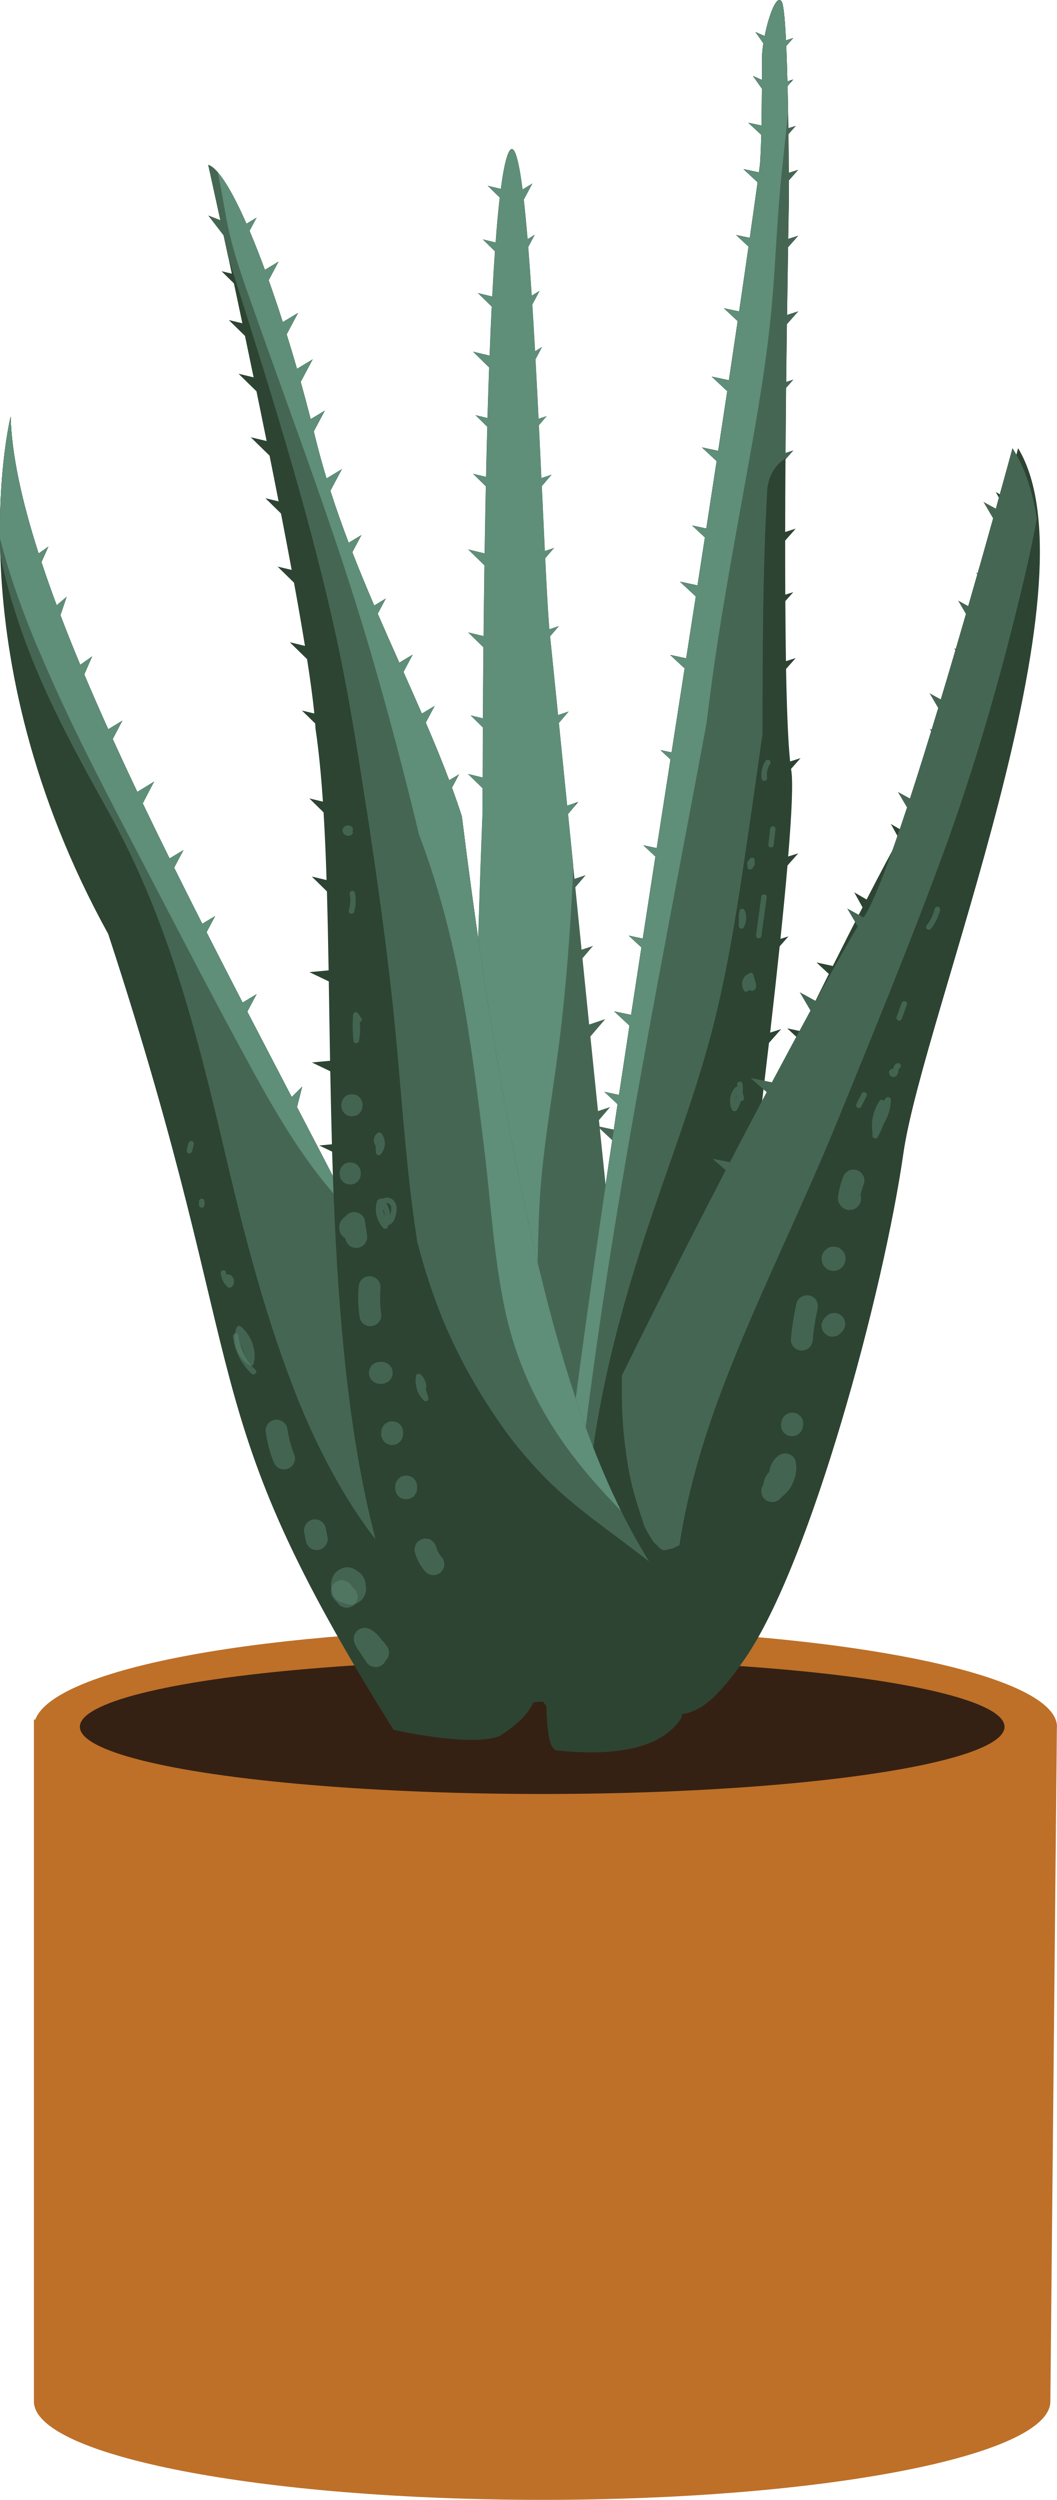 <?xml version="1.0" encoding="UTF-8"?>
<svg id="Layer_2" data-name="Layer 2" xmlns="http://www.w3.org/2000/svg" viewBox="0 0 205.44 485.47">
  <defs>
    <style>
      .cls-1 {
        fill: #5f8e79;
      }

      .cls-1, .cls-2, .cls-3, .cls-4, .cls-5 {
        stroke-width: 0px;
      }

      .cls-2 {
        fill: #2d4432;
      }

      .cls-6 {
        opacity: .44;
      }

      .cls-3 {
        fill: #352113;
      }

      .cls-4 {
        fill: #be7028;
      }

      .cls-5 {
        fill: #466654;
      }
    </style>
  </defs>
  <g id="P-Aloe">
    <g>
      <path class="cls-4" d="M205.44,335.34c0-10.56-44.51-19.12-99.42-19.12s-95.43,7.81-99.16,17.72h-.27v132.41c0,10.56,44.23,19.12,98.78,19.12s98.78-8.56,98.78-19.12c0-.73,1.27-129.73,1.27-131.01Z"/>
      <ellipse class="cls-3" cx="105.38" cy="335.34" rx="89.86" ry="13.05"/>
      <path class="cls-5" d="M123.45,280.91c-.42,0-3.48-28.72-6.87-61.73l3.38,3.15,1.81-2.44-5.23-1.11c-.04-.42-.09-.83-.13-1.25l2.18-2.55-2.36.79c-.49-4.78-.98-9.63-1.48-14.48l2.89-3.38-3.13,1.05c-.44-4.31-.87-8.62-1.3-12.86l2.06-2.41-2.23.74c-.42-4.12-.82-8.18-1.22-12.12l2.03-2.37-2.19.73c-.44-4.36-.86-8.57-1.26-12.58l2.03-2.38-2.2.74c-.59-5.92-1.14-11.34-1.61-16.04l1.91-2.24-2.07.69c-.74-7.38-1.29-12.78-1.55-15.27l1.72-2.01-1.86.62c-.24-2.71-.51-7.6-.81-13.77l1.73-2.02-1.8.6c-.18-3.82-.38-8.08-.59-12.59l1.91-2.24-1.99.66c-.16-3.33-.32-6.77-.49-10.25l1.53-1.79-1.59.53c-.19-3.84-.39-7.72-.6-11.54l1.28-2.4-1.36.82c-.17-3.08-.35-6.11-.54-9.04l1.43-2.69-1.54.93c-.22-3.32-.45-6.49-.68-9.43l1.28-2.4-1.4.85c-.24-2.81-.49-5.39-.74-7.65l1.68-3.15-1.92,1.16c-.93-7.21-1.99-10.24-3.22-5.73-.37,1.36-.7,3.26-1.01,5.62l-2.56-.61,2.35,2.3c-.29,2.52-.56,5.45-.8,8.72l-2.5-.6,2.37,2.32c-.19,2.73-.37,5.67-.53,8.77l-2.79-.67,2.69,2.64c-.15,3.05-.29,6.23-.41,9.51l-3.23-.77,3.14,3.08c-.12,3.2-.22,6.48-.32,9.81l-2.35-.56,2.31,2.26c-.09,3.22-.17,6.47-.24,9.73l-2.54-.61,2.5,2.45c-.09,4.37-.17,8.74-.24,13.02l-3.2-.77,3.17,3.1c-.07,4.74-.13,9.36-.17,13.73l-3-.72,2.97,2.91c-.05,5.01-.08,9.66-.1,13.78l-2.4-.57,2.39,2.34c-.02,3.81-.03,7.1-.03,9.72l-2.83-.68,2.82,2.76c0,2.92,0,4.56,0,4.56-4.07,102.41.28,170.18.28,170.18,4.74-2.37,18.01,5.21,21.81,6.64,3.79,1.42,8.53-9.01,11.85-12.8s-3.32-40.77-4.27-40.77Z"/>
      <path class="cls-1" d="M90.96,150.33l2.82,2.76c0,2.92,0,4.56,0,4.56-2.68,67.29-1.71,119.62-.74,147.6,1.98-6.62,4.19-13.19,6.44-19.73.05-.36.09-.72.14-1.08,1.2-9.23,2.94-18.36,5.27-27.33-.69-4.09-.51-8.27-.39-12.43.15-5.36.23-10.67.74-16.01.93-9.81,2.69-19.47,3.78-28.88,1.11-9.65,1.84-19.34,2.3-29.05.04-.87.07-1.74.11-2.61-.35-3.46-.69-6.83-1.01-10.05l1.4-1.64c0-.18,0-.36.01-.53l-1.58.53c-.59-5.92-1.14-11.34-1.61-16.04l1.91-2.24-2.07.69c-.74-7.38-1.29-12.78-1.55-15.27l1.72-2.01-1.86.62c-.24-2.71-.51-7.6-.81-13.77l1.73-2.02-1.8.6c-.18-3.82-.38-8.08-.59-12.59l1.91-2.24-1.99.66c-.16-3.33-.32-6.77-.49-10.25l1.53-1.79-1.59.53c-.19-3.84-.39-7.72-.6-11.54l1.28-2.4-1.36.82c-.17-3.08-.35-6.11-.54-9.04l1.43-2.69-1.54.93c-.22-3.32-.45-6.49-.68-9.43l1.28-2.4-1.4.85c-.24-2.81-.49-5.39-.74-7.65l1.68-3.15-1.92,1.16c-.93-7.21-1.99-10.24-3.22-5.73-.37,1.36-.7,3.26-1.01,5.62l-2.56-.61,2.35,2.3c-.29,2.52-.56,5.45-.8,8.72l-2.5-.6,2.37,2.32c-.19,2.73-.37,5.67-.53,8.77l-2.79-.67,2.69,2.64c-.15,3.05-.29,6.23-.41,9.51l-3.23-.77,3.14,3.08c-.12,3.2-.22,6.48-.32,9.81l-2.35-.56,2.31,2.26c-.09,3.22-.17,6.47-.24,9.73l-2.54-.61,2.5,2.45c-.09,4.37-.17,8.74-.24,13.02l-3.2-.77,3.17,3.1c-.07,4.74-.13,9.36-.17,13.73l-3-.72,2.97,2.91c-.05,5.01-.08,9.66-.1,13.78l-2.4-.57,2.39,2.34c-.02,3.81-.03,7.1-.03,9.72l-2.83-.68Z"/>
      <path class="cls-2" d="M155.13,165.72l-1.94.61c.71-8.53.97-14.52.6-16.74-.01-.09-.03-.18-.04-.27l1.85-2.09-2.03.64c-.39-3.68-.64-10.06-.79-17.96l1.88-2.12-1.9.6c-.06-3.63-.1-7.55-.12-11.65l1.55-1.75-1.56.49c-.02-3.4-.02-6.92-.02-10.5l2.05-2.32-2.05.65c0-4.67.03-9.41.06-14.11l1.52-1.71-1.51.48c.03-4.31.07-8.56.11-12.65l1.4-1.58-1.38.44c.04-3.93.09-7.71.14-11.23l2.2-2.48-2.17.69c.07-5.06.14-9.55.2-13.15l1.97-2.23-1.95.62c.08-4.85.14-7.74.14-7.74,0,0,0-1.38-.01-3.62l1.82-2.06-1.83.58c-.01-2.1-.03-4.69-.07-7.5l1.42-1.61-1.44.45c-.04-2.66-.08-5.47-.15-8.2l1.11-1.26-1.14.36c-.06-2.42-.14-4.77-.23-6.87l1.37-1.55-1.42.45c-.2-4.09-.48-7.06-.86-7.57-1.01-1.35-2.51,2.85-3.29,6.74l-1.8-.79,1.55,2.2c-.16,1.04-.26,2-.26,2.76,0,0,0,1.79-.01,4.35l-1.76-.77,1.75,2.47c-.02,2.22-.04,4.77-.09,7.16l-2.56-.54,2.52,2.34c-.07,2.87-.17,5.3-.32,6.32-.04.32-.09.65-.13.98l-3.01-.64,2.75,2.56c-.48,3.49-.99,7.09-1.52,10.8l-2.66-.56,2.42,2.25c-.58,4.08-1.2,8.29-1.83,12.6l-2.96-.63,2.68,2.5c-.55,3.75-1.13,7.59-1.71,11.49l-3.34-.71,3.02,2.82c-.57,3.81-1.16,7.68-1.76,11.6l-3.16-.67,2.86,2.66c-.66,4.31-1.33,8.67-2.01,13.09l-2.75-.58,2.48,2.31c-.48,3.08-.96,6.19-1.44,9.32l-3.41-.73,3.08,2.87c-.62,3.98-1.24,7.99-1.87,12.02l-3.11-.66,2.81,2.61c-.84,5.42-1.69,10.87-2.54,16.33l-2.16-.46,1.95,1.82c-.89,5.73-1.79,11.48-2.68,17.22l-2.59-.55,2.34,2.18c-.83,5.33-1.65,10.65-2.46,15.94l-2.72-.58,2.46,2.29c-.68,4.39-1.35,8.77-2.01,13.11l-3.29-.7,2.98,2.77c-.69,4.53-1.37,9.03-2.04,13.47l-2.83-.6,2.56,2.39c-10.24,68.27-17.56,124.87-11.81,125.49,10.97,1.2,20.45-.22,24.25-6.39,0,0,10.67-76.42,16.98-131l2.37-2.68-2.14.68c.68-5.9,1.3-11.53,1.85-16.75l1.71-1.94-1.56.49c.54-5.22,1.01-10.02,1.37-14.25l2.09-2.36Z"/>
      <path class="cls-5" d="M117.46,212.04l2.56,2.39c-3.2,21.32-6.11,41.49-8.42,59.17,1.19,2.48,2.43,4.95,3.72,7.39.11-.76.22-1.52.34-2.29,1.99-12.69,5.34-25.14,9.27-37.36,4.1-12.74,9.01-25.21,12.63-38.11,3.66-13.03,5.67-26.51,7.65-39.88,1.03-6.94,2-13.88,2.99-20.83.02-15.73.03-31.47.91-47.19.16-2.88,1.62-5.24,3.89-6.51l1.18-1.34-1.51.48c.03-4.31.07-8.56.11-12.65l1.4-1.58-1.38.44c.04-3.93.09-7.71.14-11.23l2.2-2.48-2.17.69c.07-5.06.14-9.55.2-13.15l1.97-2.23-1.95.62c.08-4.85.14-7.74.14-7.74,0,0,0-1.38-.01-3.62l1.82-2.06-1.83.58c-.01-2.1-.03-4.69-.07-7.5l1.42-1.61-1.44.45c-.04-2.66-.08-5.47-.15-8.2l1.11-1.26-1.14.36c-.06-2.42-.14-4.77-.23-6.87l1.37-1.55-1.42.45c-.2-4.09-.48-7.06-.86-7.57-1.01-1.35-2.51,2.85-3.29,6.74l-1.8-.79,1.55,2.2c-.16,1.04-.26,2-.26,2.76,0,0,0,1.79-.01,4.35l-1.76-.77,1.75,2.47c-.02,2.22-.04,4.77-.09,7.16l-2.56-.54,2.52,2.34c-.07,2.87-.17,5.3-.32,6.32-.04.32-.09.65-.13.98l-3.01-.64,2.75,2.56c-.48,3.49-.99,7.09-1.52,10.8l-2.66-.56,2.42,2.25c-.58,4.08-1.2,8.29-1.83,12.6l-2.96-.63,2.68,2.5c-.55,3.75-1.13,7.59-1.71,11.49l-3.34-.71,3.02,2.82c-.57,3.81-1.16,7.68-1.76,11.6l-3.16-.67,2.86,2.66c-.66,4.31-1.33,8.67-2.01,13.09l-2.75-.58,2.48,2.31c-.48,3.08-.96,6.19-1.44,9.32l-3.41-.73,3.08,2.87c-.62,3.98-1.24,7.99-1.87,12.02l-3.11-.66,2.81,2.61c-.84,5.42-1.69,10.87-2.54,16.33l-2.16-.46,1.95,1.82c-.89,5.73-1.79,11.48-2.68,17.22l-2.59-.55,2.34,2.18c-.83,5.33-1.65,10.65-2.46,15.94l-2.72-.58,2.46,2.29c-.68,4.39-1.35,8.77-2.01,13.11l-3.29-.7,2.98,2.77c-.69,4.53-1.37,9.03-2.04,13.47l-2.83-.6Z"/>
      <path class="cls-1" d="M137.32,140.39c.29-2.3.58-4.59.89-6.88,2.16-16.2,5.31-32.2,8.14-48.29,1.33-7.57,2.55-15.17,3.36-22.81.87-8.13,1.12-16.3,1.81-24.45.48-5.75,1.17-10.81,1.65-16.31-.03-1.64-.06-3.3-.1-4.94l.48-.54c0-.17.02-.35.03-.52l-.53.17c-.06-2.42-.14-4.77-.23-6.87l1.33-1.5s0-.02,0-.03l-1.38.44c-.2-4.09-.48-7.06-.86-7.57-1.01-1.35-2.51,2.85-3.29,6.74l-1.8-.79,1.55,2.2c-.16,1.04-.26,2-.26,2.76,0,0,0,1.79-.01,4.35l-1.76-.77,1.75,2.47c-.02,2.22-.04,4.77-.09,7.16l-2.56-.54,2.52,2.34c-.07,2.87-.17,5.3-.32,6.32-.04.32-.09.65-.13.98l-3.01-.64,2.75,2.56c-.48,3.49-.99,7.09-1.52,10.8l-2.66-.56,2.42,2.25c-.58,4.08-1.2,8.29-1.83,12.6l-2.96-.63,2.68,2.5c-.55,3.75-1.13,7.59-1.71,11.49l-3.34-.71,3.02,2.82c-.57,3.81-1.16,7.68-1.76,11.6l-3.16-.67,2.86,2.66c-.66,4.31-1.33,8.67-2.01,13.09l-2.75-.58,2.48,2.31c-.48,3.08-.96,6.19-1.44,9.32l-3.41-.73,3.08,2.87c-.62,3.98-1.24,7.99-1.87,12.02l-3.11-.66,2.81,2.61c-.84,5.42-1.69,10.87-2.54,16.33l-2.16-.46,1.95,1.82c-.89,5.73-1.79,11.48-2.68,17.22l-2.59-.55,2.34,2.18c-.83,5.33-1.65,10.65-2.46,15.94l-2.72-.58,2.46,2.29c-.68,4.39-1.35,8.77-2.01,13.11l-3.29-.7,2.98,2.77c-.69,4.53-1.37,9.03-2.04,13.47l-2.83-.6,2.56,2.39c-3.2,21.32-6.11,41.49-8.42,59.17.69,1.44,1.4,2.87,2.12,4.29,2-15.93,4.39-31.81,7.05-47.64,4.69-27.91,10.15-55.69,15.35-83.51.4-2.12.79-4.24,1.19-6.36Z"/>
      <path class="cls-2" d="M103.54,316.94c-4.3-20.26-19.65-51.49-37.16-85.33l.9-3.55-1.81,1.8c-2.55-4.91-5.13-9.88-7.74-14.87l1.01-3.99-2.04,2.03c-2.87-5.51-5.76-11.05-8.63-16.58l1.81-3.4-2.72,1.64c-2.36-4.57-4.71-9.13-7.01-13.66l1.67-3.15-2.5,1.51c-1.85-3.65-3.68-7.29-5.47-10.9l1.81-3.41-2.7,1.62c-1.78-3.6-3.52-7.17-5.21-10.7l2.2-4.22-3.26,2c-1.65-3.47-3.24-6.89-4.78-10.27l1.88-3.57-2.75,1.67c-1.63-3.62-3.19-7.17-4.66-10.65l1.54-3.51-2.32,1.65c-1.37-3.29-2.66-6.5-3.85-9.64l1.21-3.58-1.94,1.65c-1.07-2.86-2.06-5.66-2.96-8.38l1.35-3.01-1.9,1.33c-3.27-10.15-5.24-19.17-5.44-26.59,0,0-11.38,45.51,18.96,100.5,28.92,88.18,15.64,91.02,55.47,154.55,0,0,15.21,3.44,20.62,1.19,9.24-5.93,7.52-9.58,6.4-20.15Z"/>
      <path class="cls-5" d="M2.45,117.18c4.35,14.61,11.21,27.11,18.76,40.69,11.33,20.39,17.03,42.55,22.3,65.08,3.66,15.66,7.65,31.31,13.43,46.34.44,1.14.88,2.27,1.34,3.4.19.47,1.32,3.07.44,1.08.83,1.88,1.65,3.77,2.53,5.63,1.65,3.48,3.45,6.9,5.42,10.21,1.08,1.82,2.22,3.6,3.41,5.35.45.66.91,1.31,1.38,1.96.28.38.56.76.84,1.14,2.36,2.84,4.76,5.6,7.51,8.08.67.6,1.36,1.18,2.04,1.76.07.06.17.15.28.25.22.17.45.33.67.49,1.37,1,2.8,1.92,4.27,2.77.83.48,1.67.93,2.53,1.36.57.28,3.13,1.77,1.03.52,1.32.79,3.18,1.2,4.65,1.62,1.8.51,3.61.81,5.43,1.18.41.04.82.09,1.23.12.48.04.96.07,1.45.1-4.49-20.27-19.69-51.2-37.01-84.68l.9-3.55-1.81,1.8c-2.55-4.91-5.13-9.88-7.74-14.87l1.01-3.99-2.04,2.03c-2.87-5.51-5.76-11.05-8.63-16.58l1.81-3.4-2.72,1.64c-2.36-4.57-4.71-9.13-7.01-13.66l1.67-3.15-2.5,1.51c-1.85-3.65-3.68-7.29-5.47-10.9l1.81-3.41-2.7,1.62c-1.78-3.6-3.52-7.17-5.21-10.7l2.2-4.22-3.26,2c-1.65-3.47-3.24-6.89-4.78-10.27l1.88-3.57-2.75,1.67c-1.63-3.62-3.19-7.17-4.66-10.65l1.54-3.51-2.32,1.65c-1.37-3.29-2.66-6.5-3.85-9.64l1.21-3.58-1.94,1.65c-1.07-2.86-2.06-5.66-2.96-8.38l1.35-3.01-1.9,1.33c-3.27-10.15-5.24-19.17-5.44-26.59,0,0-2.58,10.32-2,27.06.68,3.12,1.45,6.21,2.36,9.27Z"/>
      <path class="cls-1" d="M7.38,125.88c5.45,13.02,12,25.65,18.55,38.15,7.05,13.46,14,26.99,21.25,40.34,6.04,11.14,12.35,22.48,21.28,31.27-.69-1.34-1.38-2.68-2.08-4.03l.9-3.55-1.81,1.8c-2.55-4.91-5.13-9.88-7.74-14.87l1.01-3.99-2.04,2.03c-2.87-5.51-5.76-11.05-8.63-16.58l1.81-3.4-2.72,1.64c-2.36-4.57-4.71-9.13-7.01-13.66l1.67-3.15-2.5,1.51c-1.85-3.65-3.68-7.29-5.47-10.9l1.81-3.41-2.7,1.62c-1.78-3.6-3.52-7.17-5.21-10.7l2.2-4.22-3.26,2c-1.65-3.47-3.24-6.89-4.78-10.27l1.88-3.57-2.75,1.67c-1.63-3.62-3.19-7.17-4.66-10.65l1.54-3.51-2.32,1.65c-1.37-3.29-2.66-6.5-3.85-9.64l1.21-3.58-1.94,1.65c-1.07-2.86-2.06-5.66-2.96-8.38l1.35-3.01-1.9,1.33c-3.27-10.15-5.24-19.17-5.44-26.59,0,0-2.23,8.94-2.08,23.68,1.87,7.29,4.47,14.43,7.37,21.34Z"/>
      <path class="cls-2" d="M197.88,87.01s-.96,3.76-2.5,9.6l-1.85-1.07,1.44,2.61c-1.05,3.98-2.33,8.77-3.72,13.91l-1.51-.88,1.17,2.12c-1.19,4.38-2.47,8.99-3.76,13.55l-1.68-.97,1.29,2.34c-1.42,4.99-2.86,9.89-4.23,14.35l-1.8-1.05,1.36,2.47c-2.67,8.6-5.05,15.32-6.5,17.44l-2.45-1.42,1.58,2.86c-1.23,2.15-3.42,6.25-6.29,11.81l-2.4-1.39,1.61,2.92c-1.73,3.36-3.67,7.18-5.77,11.38l-3.18-.68,2.4,2.23c-1.74,3.48-3.59,7.21-5.51,11.11l-2.58-.55,1.96,1.82c-25.06,51.17-61.88,132.58-46.22,130.58,22.28-2.84,23.23,8.53,36.03-9.96,12.8-18.49,27.02-71.59,30.81-98.13,3.79-26.55,38.4-110.46,22.28-137.01Z"/>
      <path class="cls-5" d="M132.06,300.04c1.76-11.66,5.43-23.15,9.76-34.05,6.57-16.54,14.23-31.82,20.93-48.25,6.98-17.11,14.04-34.28,20.42-51.6,6.06-16.43,10.94-33.34,15.06-50.3,1.02-4.18,1.98-8.37,2.81-12.59.17-.85.33-1.69.48-2.52-.83-5.35-2.35-10-4.74-13.72,0,0-1.25,4.61-3.24,11.76l-2.4-1.31,1.87,3.19c-1.36,4.88-3.02,10.74-4.84,17.04l-1.96-1.07,1.52,2.6c-1.55,5.37-3.21,11.01-4.89,16.59l-2.18-1.19,1.68,2.86c-1.85,6.11-3.71,12.12-5.49,17.58l-2.34-1.28,1.77,3.02c-3.47,10.53-6.55,18.77-8.44,21.36l-3.18-1.74,2.05,3.5c-1.6,2.63-4.45,7.66-8.17,14.46l-3.11-1.7,2.09,3.57c-2.24,4.11-4.76,8.79-7.5,13.93l-4.13-.83,3.12,2.74c-2.26,4.27-4.66,8.83-7.15,13.61l-3.35-.67,2.54,2.23c-6.35,12.22-13.28,25.85-20.17,39.85-.09,3.68,0,7.36.33,11.04.11,1.18.25,2.35.4,3.53.05.41.39,2.75.14,1.14-.25-1.58.11.69.18,1.1.14.83.28,1.66.45,2.49.67,3.45,1.79,6.68,2.88,10.02,0,.01.01.02.02.03.16.29.3.59.46.88.36.66.75,1.32,1.18,1.95.08.11.15.21.22.3.01,0,.02.02.03.03.39.34.82.75,1.16,1.13.14.06.32.15.47.23.08.02.15.04.22.06,0,0,.01,0,.02,0,.05-.02.17-.02.3-.01.27-.08.56-.14.83-.19,0-.04.15-.1.47-.09.03-.01.05-.02.08-.03.3-.15.6-.29.9-.44.16-.08.31-.17.46-.25Z"/>
      <path class="cls-2" d="M89.79,158.6c-.59-1.86-1.25-3.74-1.94-5.63l1.38-2.6-1.92,1.15c-1.38-3.68-2.92-7.4-4.55-11.19l1.72-3.24-2.48,1.49c-1.16-2.67-2.36-5.36-3.57-8.09l1.78-3.36-2.59,1.56c-1.4-3.13-2.81-6.3-4.2-9.51l1.57-2.95-2.25,1.36c-1.46-3.4-2.89-6.85-4.26-10.35l1.77-3.33-2.48,1.49c-1.26-3.32-2.46-6.68-3.55-10.09l2.23-4.2-2.98,1.8c-.78-2.57-1.5-5.17-2.15-7.79-.11-.45-.22-.9-.33-1.34l2.15-4.04-2.75,1.66c-.63-2.45-1.28-4.86-1.94-7.24l2.33-4.38-3.05,1.84c-.66-2.28-1.33-4.51-2.01-6.69l2.21-4.16-2.96,1.78c-.91-2.84-1.83-5.56-2.75-8.13l1.92-3.61-2.65,1.59c-1.01-2.74-2.01-5.28-2.98-7.57l1.36-2.56-1.96,1.18c-2.91-6.62-5.55-10.87-7.44-11.44,0,0,.91,4.11,2.36,10.76l-2.33-.91,2.96,3.84c.49,2.27,1.03,4.77,1.6,7.45l-2-.48,2.4,2.36c.53,2.46,1.08,5.06,1.64,7.75l-2.63-.63,3.14,3.08c.55,2.61,1.11,5.31,1.68,8.05l-2.93-.7,3.49,3.42c.65,3.17,1.31,6.4,1.97,9.65l-3.09-.74,3.66,3.58c.6,2.97,1.18,5.94,1.76,8.88l-2.57-.62,3.03,2.97c.73,3.74,1.42,7.42,2.08,10.96l-2.74-.65,3.19,3.13c.8,4.38,1.52,8.51,2.13,12.27l-2.95-.71,3.36,3.29c.65,4.14,1.13,7.73,1.41,10.55l-2.4-.57,2.57,2.51c.02.35.05.69.06,1.01.63,4.22,1.09,8.98,1.44,14.17l-2.64-.63,2.77,2.72c.25,4.14.44,8.54.58,13.14l-2.88-.69,2.95,2.89c.14,4.91.24,10.04.33,15.33l-3.73.35,3.76,1.8c.08,5.02.16,10.17.25,15.41l-3.53.33,3.57,1.71c.09,4.68.19,9.41.32,14.18l-2.47.23,2.51,1.2c1.39,46.62,6.12,95.33,30.02,113.29,0,0,7.52-13.86,24.59-1.06,0,0,13.27-11.85,16.12-9.96-1.9-28.44-26.07-11.38-45.51-167.35Z"/>
      <path class="cls-5" d="M71.26,157.16c1.86,12.29,3.63,24.61,4.97,36.97,1.74,15.99,2.45,31.57,4.87,47.01,1.29,5,2.89,9.92,4.8,14.71.04.1.35.85.49,1.2.16.36.57,1.3.58,1.32.42.94.86,1.88,1.31,2.82,1.01,2.11,2.09,4.19,3.24,6.23,2.22,3.96,5.2,8.51,7.6,11.67,2.13,2.82,5.41,6.58,8.4,9.41,1.39,1.32,2.85,2.58,4.33,3.8.72.59,1.46,1.17,2.18,1.75.08.06.23.18.35.28.21.16.41.32.62.48,3.64,2.77,7.45,5.53,11.15,8.43-9.23-15.23-23.79-43.69-36.37-144.64-.59-1.86-1.25-3.74-1.94-5.63l1.38-2.6-1.92,1.15c-1.38-3.68-2.92-7.4-4.55-11.19l1.72-3.24-2.48,1.49c-1.16-2.67-2.36-5.36-3.57-8.09l1.78-3.36-2.59,1.56c-1.4-3.13-2.81-6.3-4.2-9.51l1.57-2.95-2.25,1.36c-1.46-3.4-2.89-6.85-4.26-10.35l1.77-3.33-2.48,1.49c-1.26-3.32-2.46-6.68-3.55-10.09l2.23-4.2-2.98,1.8c-.78-2.57-1.5-5.17-2.15-7.79-.11-.45-.22-.9-.33-1.34l2.15-4.04-2.75,1.66c-.63-2.45-1.28-4.86-1.94-7.24l2.33-4.38-3.05,1.84c-.66-2.28-1.33-4.51-2.01-6.69l2.21-4.16-2.96,1.78c-.91-2.84-1.83-5.56-2.75-8.13l1.92-3.61-2.65,1.59c-1.01-2.74-2.01-5.28-2.98-7.57l1.36-2.56-1.96,1.18c-2.91-6.62-5.55-10.87-7.44-11.44,0,0,.91,4.11,2.36,10.76l-2.33-.91,2.96,3.84c.28,1.31.58,2.7.89,4.15,7.58,24.02,15.29,48.05,20.75,72.66,2.54,11.47,4.38,23.03,6.14,34.64Z"/>
      <path class="cls-1" d="M89.79,158.6c-.59-1.86-1.25-3.74-1.94-5.63l1.38-2.6-1.92,1.15c-1.38-3.68-2.92-7.4-4.55-11.19l1.72-3.24-2.48,1.49c-1.16-2.67-2.36-5.36-3.57-8.09l1.78-3.36-2.59,1.56c-1.4-3.13-2.81-6.3-4.2-9.51l1.57-2.95-2.25,1.36c-1.46-3.4-2.89-6.85-4.26-10.35l1.77-3.33-2.48,1.49c-1.26-3.32-2.46-6.68-3.55-10.09l2.23-4.2-2.98,1.8c-.78-2.57-1.5-5.17-2.15-7.79-.11-.45-.22-.9-.33-1.34l2.15-4.04-2.75,1.66c-.63-2.45-1.28-4.86-1.94-7.24l2.33-4.38-3.05,1.84c-.66-2.28-1.33-4.51-2.01-6.69l2.21-4.16-2.96,1.78c-.91-2.84-1.83-5.56-2.75-8.13l1.92-3.61-2.65,1.59c-1.01-2.74-2.01-5.28-2.98-7.57l1.36-2.56-1.96,1.18c-2.06-4.68-3.98-8.17-5.6-10.02.65,3,1.13,6.05,1.71,9.16,1.16,6.22,3.41,12.26,5.52,18.21,7.73,21.86,15.95,43.44,22.46,65.71,3.44,11.76,6.56,23.61,9.43,35.52,3.59,9.47,6.19,19.23,8.07,29.22,2.01,10.67,3.35,21.47,4.66,32.24,1.24,10.17,1.82,20.52,3.92,30.56,2.06,9.85,6.03,18.68,11.91,26.84,3.22,4.47,6.89,8.59,10.74,12.55-8.95-17.95-20.62-51.96-30.95-134.86Z"/>
      <g class="cls-6">
        <path class="cls-1" d="M85.73,302.25c-.08-.1-.17-.2-.25-.3l.33.43c-.4-.52-.73-1.08-.98-1.68l.22.51c-.12-.29-.22-.58-.3-.87-.15-.52-.51-1-.98-1.27-.24-.16-.51-.24-.79-.25-.28-.06-.57-.05-.85.04-.52.17-1.01.49-1.27.98s-.37,1.08-.22,1.64c.2.7.48,1.38.82,2.02s.79,1.23,1.26,1.77c.19.21.42.36.69.44.25.13.53.19.82.18.29.01.57-.05.82-.18.26-.09.49-.23.69-.44.37-.41.65-.94.62-1.51l-.08-.57c-.1-.36-.28-.68-.55-.94h0Z"/>
      </g>
      <g class="cls-6">
        <path class="cls-1" d="M81.07,289.02v-.34c.01-.29-.05-.57-.18-.82-.09-.26-.23-.49-.44-.69-.19-.21-.42-.36-.69-.44-.25-.13-.53-.19-.82-.18l-.57.08c-.36.1-.68.28-.94.55l-.33.43c-.19.33-.29.69-.29,1.08v.34c-.01.29.05.57.18.82.09.26.23.49.44.69.19.21.42.36.69.44.25.13.53.19.82.18l.57-.08c.36-.1.68-.28.94-.55l.33-.43c.19-.33.29-.69.29-1.08h0Z"/>
      </g>
      <g class="cls-6">
        <path class="cls-1" d="M74.09,278.15v.34c-.01.29.05.57.18.82.09.26.23.49.44.69.19.21.42.36.69.44.25.13.53.19.82.18l.57-.08c.36-.1.68-.28.94-.55l.33-.43c.19-.33.29-.69.29-1.08v-.34c.01-.29-.05-.57-.18-.82-.09-.26-.23-.49-.44-.69-.19-.21-.42-.36-.69-.44-.25-.13-.53-.19-.82-.18l-.57.08c-.36.1-.68.28-.94.55l-.33.43c-.19.33-.29.69-.29,1.08h0Z"/>
      </g>
      <g class="cls-6">
        <path class="cls-1" d="M74.18,264.47h-.34c-.29-.01-.57.05-.82.18-.26.09-.49.23-.69.44-.21.19-.36.42-.44.69-.13.25-.19.53-.18.82l.08.57c.1.36.28.68.55.94l.43.33c.33.19.69.29,1.08.29h.34c.29.01.57-.05.82-.18.26-.09.49-.23.69-.44.21-.19.36-.42.44-.69.13-.25.19-.53.18-.82l-.08-.57c-.1-.36-.28-.68-.55-.94l-.43-.33c-.33-.19-.69-.29-1.08-.29h0Z"/>
      </g>
      <g class="cls-6">
        <path class="cls-1" d="M74.1,255.42c-.24-1.81-.28-3.64-.14-5.45.04-.52-.27-1.15-.62-1.51s-.98-.65-1.51-.62-1.12.21-1.51.62-.58.92-.62,1.51c-.14,1.82-.1,3.65.14,5.45.08.59.19,1.07.62,1.51.37.37.98.65,1.51.62s1.12-.21,1.51-.62c.35-.39.7-.96.62-1.51h0Z"/>
      </g>
      <g class="cls-6">
        <path class="cls-1" d="M71.31,239.58l-.41-2.64c-.1-.36-.28-.68-.55-.94-.27-.26-.58-.45-.94-.55-.38-.1-.76-.1-1.13,0-.36.1-.68.28-.94.55-.18.22-.37.44-.51.69-.11.2-.19.43-.28.64-.02.06-.05.12-.06.18-.08.28-.11.59-.13.87s.05.61.09.9l1.49-2.62s-.04.01-.05.01l.57-.08s-.05,0-.08,0l.57.08s-.05-.01-.07-.02l.51.22s-.05-.03-.07-.04l.43.33s-.05-.05-.08-.08l.33.43s-.04-.06-.06-.1l.22.51s-.03-.09-.04-.13l.08.57s0-.05,0-.08l-.08.57s0-.05.02-.08l-.22.51s.02-.05.04-.07l-.33.43s.02-.03.04-.04l-.43.33s.05-.03.07-.04l-.51.22s.03-.01.05-.01l-.57.08s.05,0,.08,0l-.57-.08s.07.01.11.03l-.51-.22s.07.03.1.06l-.43-.33s.06.05.08.08l-.33-.43s.04.06.06.1l-.22-.51s.02.05.02.08l-.08-.57s0,.05,0,.08l.08-.57s-.01.05-.02.08l.22-.51v.03c-.17.24-.25.51-.27.79-.06.28-.05.57.04.85.07.28.19.52.38.73.15.23.35.42.6.55.5.26,1.09.39,1.64.22.51-.17,1.02-.49,1.27-.98.29-.57.44-1.24.24-1.87-.05-.17-.15-.39-.23-.55-.01-.03-.03-.05-.04-.07-.12-.19-.25-.38-.42-.52-.49-.43-1.06-.71-1.73-.72s-1.27.24-1.71.69c-.79.8-.93,2.03-.38,3.01.23.4.55.7.93.94.33.21.78.32,1.17.33.03,0,.05,0,.08,0l.57-.08s.04,0,.05-.01c.28-.07.52-.19.73-.38.23-.15.42-.35.55-.6l.22-.51c.1-.38.1-.76,0-1.13v-.04c.02.19.05.38.07.57-.01-.13-.01-.25,0-.37l-.08.57c.02-.14.06-.27.11-.4l-.22.51c.05-.12.11-.22.19-.32l-.33.43s.03-.04.05-.06l-3.57-.94.41,2.64c.07.28.19.52.38.73.15.23.35.42.6.55.24.16.51.24.79.25.28.06.57.05.85-.04.52-.17,1.01-.49,1.27-.98l.22-.51c.1-.38.1-.76,0-1.13h0Z"/>
      </g>
      <g class="cls-6">
        <path class="cls-1" d="M68.07,230.02c2.75,0,2.75-4.27,0-4.27s-2.75,4.27,0,4.27h0Z"/>
      </g>
      <g class="cls-6">
        <path class="cls-1" d="M68.41,216.78c2.75,0,2.75-4.27,0-4.27s-2.75,4.27,0,4.27h0Z"/>
      </g>
      <g class="cls-6">
        <path class="cls-1" d="M151.91,290.64l2.04-2.66c.45-.58.35-1.56,0-2.15-.39-.67-1.08-1.03-1.84-1.06-1.28-.05-2.42.69-3.12,1.72-.58.86-.84,2.15-.43,3.13.1.36.28.68.55.94.19.21.42.36.69.44.57.24,1.37.29,1.9-.11,1.01-.76,1.87-1.67,2.38-2.84s.81-2.41.65-3.68c-.05-.38-.09-.74-.29-1.08-.23-.4-.6-.69-1.02-.87-.36-.15-.72-.2-1.11-.15-.5.07-.83.27-1.22.59-.75.61-1.33,1.6-1.5,2.54-.11.57-.09,1.13.22,1.64.26.44.77.86,1.27.98.55.12,1.16.1,1.64-.22.44-.29.88-.73.98-1.27.03-.18.08-.36.15-.53l-.22.51c.09-.22.21-.43.36-.62l-.33.43c.13-.17.28-.32.45-.45l-3.64-1.51c.06.44.06.88,0,1.33l.08-.57c-.07.44-.18.87-.35,1.28l.22-.51c-.18.41-.4.79-.67,1.15l.33-.43c-.26.33-.55.62-.88.88l.43-.33-.06.05,3.13,1.27c-.05-.12-.08-.24-.1-.37l.08.57c-.01-.13,0-.25,0-.38l-.08.57c.02-.13.06-.25.1-.37l-.22.51c.06-.14.13-.27.22-.39l-.33.43c.09-.12.2-.23.32-.32l-.43.33c.1-.08.21-.14.33-.2l-.51.22c.12-.05.24-.08.36-.11l-.57.08c.09-.01.17-.01.26,0l-1.84-3.21-2.04,2.66c-.31.41-.34,1.18-.22,1.64.14.49.52,1.03.98,1.27.5.26,1.09.39,1.64.22l.51-.22c.32-.19.58-.44.77-.77h0Z"/>
      </g>
      <g class="cls-6">
        <path class="cls-1" d="M151.92,275.89l-.05.33c-.09.28-.1.57-.04.85.01.28.1.55.25.79.13.25.32.45.55.6.21.19.45.32.73.38l.57.08c.39,0,.74-.1,1.08-.29l.43-.33c.26-.27.45-.58.55-.94l.05-.33c.09-.28.1-.57.04-.85-.01-.28-.1-.55-.25-.79-.13-.25-.32-.45-.55-.6-.21-.19-.45-.32-.73-.38l-.57-.08c-.39,0-.74.1-1.08.29l-.43.33c-.26.27-.45.58-.55.94h0Z"/>
      </g>
      <g class="cls-6">
        <path class="cls-1" d="M157.98,260.14c.07-.75.15-1.51.25-2.26l-.08.57c.19-1.42.45-2.83.76-4.22.24-1.09-.33-2.36-1.49-2.62-1.08-.25-2.37.32-2.62,1.49-.52,2.32-.87,4.68-1.09,7.05-.05.52.27,1.16.62,1.51s.98.65,1.51.62,1.12-.21,1.51-.62.57-.92.62-1.51h0Z"/>
      </g>
      <g class="cls-6">
        <path class="cls-1" d="M163.32,258.95l.34-.34c.21-.19.36-.42.44-.69.13-.25.19-.53.18-.82.01-.29-.05-.57-.18-.82-.09-.26-.23-.49-.44-.69l-.43-.33c-.33-.19-.69-.29-1.08-.29l-.57.08c-.36.1-.68.28-.94.55l-.34.34c-.21.19-.36.42-.44.69-.13.25-.19.53-.18.82-.01.29.05.57.18.82.09.26.23.49.44.69l.43.33c.33.19.69.29,1.08.29l.57-.08c.36-.1.68-.28.94-.55h0Z"/>
      </g>
      <g class="cls-6">
        <path class="cls-1" d="M160.8,242.46s0,0-.01,0c-.03.02-.41.31-.43.33,0,0,0,0,0,0,0,0-.02.01-.02.02-.12.14-.25.29-.35.45,0,0,0,0,0,.01,0,0,0,0,0,0h0c-.07.17-.14.34-.22.51-.04.1-.04.27-.05.34,0,.06-.05.24-.04.35.02.2.04.4.08.59,0,.01,0,.02,0,.03.06.2.14.39.24.57,0,0,.01.02.02.03.11.16.23.31.35.45,0,0,.01.02.02.02,0,0,0,0,.01.01.03.02.4.31.43.33,0,0,0,0,0,0,0,0,.02.01.02.01,0,0,0,0,0,0,.06.03.45.19.51.22,0,0,.01,0,.02,0,0,0,.02,0,.03,0,.03,0,.54.07.57.08,0,0,0,0,0,0,0,0,.01,0,.02,0,0,0,.01,0,.02,0,0,0,0,0,0,0,.04,0,.54-.07.57-.08.01,0,.02,0,.03,0,.09-.03.22-.09.27-.11.02,0,.18-.07.27-.11,0,0,.02-.01.03-.02.15-.11.31-.22.45-.35,0,0,.01-.01.02-.02.12-.14.25-.29.35-.45,0,0,.01-.02.02-.03.23-.48.29-.66.32-1.19,0-.01,0-.02,0-.04,0,0,0-.01,0-.02h0c-.03-.19-.05-.38-.08-.57,0,0,0,0,0,0,0-.01,0-.02,0-.03,0,0,0-.01,0-.02-.03-.09-.14-.34-.11-.26,0,0-.07-.18-.11-.26,0-.01-.01-.02-.02-.03,0,0,0,0,0,0-.06-.07-.11-.15-.17-.22-.06-.07-.11-.15-.17-.22,0,0,0,0-.01-.01,0,0,0,0-.01-.01,0,0,0,0,0,0-.03-.03-.4-.31-.44-.34-.01,0-.02-.01-.03-.02-.24-.16-.51-.24-.79-.25-.28-.06-.57-.05-.85.04-.28.07-.52.19-.73.38-.23.15-.42.35-.55.6l-.22.51c-.1.38-.1.76,0,1.13l.22.51c.19.32.44.58.77.77.01,0,.02.01.03.02l-.43-.33s.02.02.03.03l-.33-.43s.02.03.03.04l-.22-.51s.01.04.02.06l-.08-.57s0,.05,0,.08l.08-.57s-.01.05-.02.07l.22-.51s-.02.04-.04.06l.33-.43s-.02.03-.04.04l.43-.33s-.03.02-.04.02l.51-.22s-.03.01-.05.01l.57-.08s-.03,0-.05,0l.57.08s-.03,0-.05-.01l.51.22s-.03-.02-.05-.03l.43.33s-.03-.03-.04-.04l.33.43s-.03-.04-.04-.07l.22.51s-.02-.05-.02-.08l.08.57s0-.05,0-.07l-.08.57s0-.04.02-.06l-.22.51s.01-.03.02-.04l-.33.43s.02-.02.03-.03l-.43.33s.01,0,.02-.01c.25-.13.45-.32.6-.55.19-.21.32-.45.38-.73.09-.28.1-.57.04-.85-.01-.28-.1-.55-.25-.79l-.33-.43c-.27-.26-.58-.45-.94-.55l-.57-.08c-.39,0-.74.1-1.08.29h0Z"/>
      </g>
      <g class="cls-6">
        <path class="cls-1" d="M165.17,234.79h.03c-.36-.1-.72-.19-1.08-.29h.02c-.26-.25-.51-.5-.77-.76v.02c-.06-.17-.13-.34-.2-.51v.02c-.02-.19-.05-.38-.07-.57v.02c.02-.19.05-.38.07-.57v.03c.06-.17.14-.34.21-.51,0,.02-.02.03-.03.05l.33-.43-.02.02.43-.33h-.02c.36-.09.72-.18,1.08-.28h-.03c.19.03.38.05.57.08h-.03c.17.06.34.14.51.21l-.03-.02.43.33-.03-.03.33.43-.02-.03.22.51s-.02-.05-.02-.08l.08.57c0-.06,0-.11,0-.17l-.08.57c.18-1.11.47-2.2.88-3.25.09-.28.1-.57.04-.85-.01-.28-.1-.55-.25-.79-.26-.44-.77-.86-1.27-.98-.55-.12-1.16-.1-1.64.22l-.43.33c-.26.27-.45.58-.55.94-.37.94-.65,1.92-.83,2.92-.1.56-.21,1.08-.06,1.64.25.99,1.15,1.73,2.18,1.74.1-.01.21-.02.31-.04.28-.01.55-.1.79-.25.14-.09.36-.25.48-.36.27-.28.49-.64.59-1.02.15-.56.07-1.21-.23-1.71-.4-.66-1.12-1.06-1.89-1.07-.54,0-1.13.24-1.51.62s-.65.98-.62,1.51.21,1.12.62,1.51.93.62,1.51.62h0Z"/>
      </g>
      <g class="cls-6">
        <path class="cls-1" d="M75.34,319.87c-.78-1.14-1.8-2.13-3.04-2.77l-.51-.22c-.28-.09-.57-.1-.85-.04-.19,0-.37.05-.54.15-.26.09-.49.23-.69.44-.25.27-.43.59-.55.94-.09.28-.1.57-.04.85.01.28.1.55.25.79.6.9,1.19,1.79,1.79,2.69l.33.43c.19.21.42.36.69.44.17.1.35.15.54.15.28.06.57.05.85-.04.35-.11.67-.3.94-.55.21-.19.36-.42.44-.69.13-.25.19-.53.18-.82-.05-1.07-.34-2.13-.9-3.04s-1.33-1.67-2.26-2.17c-.32-.17-.71-.29-1.08-.29l-.57.08c-.28.07-.52.19-.73.38-.16.09-.29.22-.38.38-.13.13-.22.29-.27.47-.1.17-.15.35-.15.54-.06.28-.05.57.04.85.17.6.47,1.09.88,1.54s.94.71,1.51.94c.28.09.57.1.85.04.28-.01.55-.1.79-.25.44-.26.86-.77.98-1.27.12-.55.1-1.16-.22-1.64l-.33-.43c-.27-.26-.58-.45-.94-.55l-.05-.02.51.22c-.12-.05-.23-.12-.34-.2l.43.33c-.09-.07-.17-.15-.24-.24l.33.43c-.08-.11-.15-.22-.2-.34l.22.51c-.02-.06-.05-.12-.06-.19l-3.13,2.41c.19.1.37.22.54.35l-.43-.33c.26.21.5.44.7.71l-.33-.43c.22.29.41.61.55.95l-.22-.51c.13.33.23.66.27,1.01l-.08-.57c.01.12.02.23.03.35l3.98-1.08c-.6-.9-1.19-1.79-1.79-2.69l-2.92,2.92c.34.17.67.38.97.61l-.43-.33c.4.31.77.68,1.08,1.08l-.33-.43c.08.1.15.2.23.31.32.46.72.83,1.27.98.51.14,1.19.08,1.64-.22s.86-.73.98-1.27.11-1.17-.22-1.64h0Z"/>
      </g>
      <g class="cls-6">
        <path class="cls-1" d="M68.89,308.58l-.95-1.08c-.19-.21-.42-.36-.69-.44-.25-.13-.53-.19-.82-.18-.29-.01-.57.05-.82.18-.26.09-.49.23-.69.44l-.33.43c-.19.33-.29.69-.29,1.08l.08.57c.1.36.28.68.55.94l.95,1.08c.19.21.42.36.69.44.25.13.53.19.82.18.29.01.57-.05.82-.18.26-.09.49-.23.69-.44l.33-.43c.19-.33.29-.69.29-1.08l-.08-.57c-.1-.36-.28-.68-.55-.94h0Z"/>
      </g>
      <g class="cls-6">
        <path class="cls-1" d="M65.54,307.51s-.02.03-.03.04l.43-.33h-.02c.17-.06.34-.13.51-.2h-.02c.19-.02.38-.05.57-.07-.01,0-.03,0-.04,0l.57.08h-.02c.17.07.34.14.51.21-.01,0-.03-.01-.04-.02l.43.33s-.04-.03-.06-.05l.33.43s-.03-.04-.04-.07l.22.51s-.02-.05-.02-.08l.08.57s0-.03,0-.05l-.08.57v-.02c-.07.17-.14.34-.21.51,0-.02.01-.03.02-.04l-.33.43s.03-.03.05-.04l-.43.33.03-.02-.51.22s.05-.02.07-.02l-.57.08s.07,0,.11,0l-.57-.08s.08.02.12.03l-.51-.22c.05.02.1.05.14.08l-.43-.33c.06.05.1.1.15.15l-.33-.43c.19.25.36.5.56.75.15.18.36.31.54.45.2.15.43.23.67.31.26.09.55.13.83.11.52-.04.87-.13,1.34-.37.05-.03.1-.06.15-.1.17-.13.36-.26.52-.41.21-.21.4-.45.54-.72.25-.49.33-.8.37-1.34,0-.07,0-.13,0-.2-.01-.26-.05-.52-.1-.78-.06-.3-.21-.59-.33-.87-.07-.15-.15-.29-.23-.43-.25-.39-.53-.8-.85-1.13-.55-.57-1.31-.91-2.1-.92s-1.57.36-2.16.9c-.43.39-.68.9-.87,1.43-.04.1-.06.2-.07.3-.04.27-.11.59-.09.88.04.62.16,1.12.46,1.66.13.24.31.45.49.65.19.21.43.38.66.53.05.03.1.06.15.08.2.09.4.18.6.25.05.02.11.03.16.04.23.04.48.08.72.09.28,0,.58-.05.85-.1s.57-.2.8-.31c.35-.16.68-.4.93-.69.37-.42.69-.9.81-1.46.1-.47.11-.73.05-1.17s-.13-.65-.34-1.08c-.26-.54-.72-.94-1.21-1.27-.24-.17-.54-.27-.81-.37s-.6-.13-.9-.15c-.06,0-.11,0-.17,0-.24.02-.5.05-.73.1-.29.07-.57.19-.82.35-.46.3-.83.74-.98,1.27-.09.28-.1.57-.04.85.01.28.1.55.25.79.29.46.73.86,1.27.98s1.16.1,1.64-.22c.05-.03.1-.06.15-.08l-.51.22c.08-.03.17-.06.26-.07l-.57.08c.1-.01.2-.01.3,0l-.57-.08c.11.02.22.05.33.09l-.51-.22c.11.05.2.1.3.17l-.43-.33c.09.07.17.15.24.24l-.33-.43c.06.08.11.17.15.26l-.22-.51c.03.08.06.17.07.26l-.08-.57c.01.09.01.18,0,.27l.08-.57c-.01.09-.04.17-.07.26l.22-.51c-.04.09-.09.18-.15.26l.33-.43c-.07.09-.15.17-.24.24l.43-.33c-.09.07-.19.13-.3.17l.51-.22c-.12.05-.24.08-.36.1l.57-.08c-.11.01-.22.02-.34,0l.57.08c-.1-.01-.2-.04-.29-.08l.51.22c-.08-.04-.16-.08-.24-.14l.43.33c-.07-.06-.13-.12-.19-.19l.33.43c-.07-.09-.12-.19-.17-.29l.22.51c-.05-.12-.08-.24-.1-.36l.08.57c-.02-.14-.02-.27,0-.41l-.08.57c.02-.13.05-.25.1-.36l-.22.51c.05-.1.1-.2.17-.29l-.33.43c.06-.07.12-.14.19-.19l-.43.33c.07-.06.15-.1.24-.14l-.51.22c.09-.04.17-.06.26-.07l-.57.08c.06,0,.12,0,.18,0l-.57-.08c.06.01.11.02.16.05l-.51-.22c.06.03.12.06.18.1l-.43-.33c.11.09.21.19.3.3l-.33-.43c.23.3.45.62.61.97l-.22-.51c.06.15.11.3.13.45l-.08-.57c.01.11.02.21,0,.32l.08-.57c-.01.07-.03.14-.06.21l.22-.51c-.04.08-.08.15-.13.23l.33-.43c-.05.07-.11.13-.18.18l.43-.33c-.07.05-.14.09-.22.13l.51-.22c-.05.02-.11.04-.17.05l.57-.08c-.06,0-.11,0-.17,0l.57.08c-.06,0-.11-.02-.16-.05l.51.22s-.09-.05-.13-.08l.43.33c-.06-.05-.11-.1-.15-.16l.33.43c-.17-.24-.34-.48-.53-.71-.04-.05-.08-.09-.13-.14-.17-.14-.34-.3-.54-.4s-.42-.21-.64-.26c-.14-.03-.46-.08-.61-.08-.03,0-.05,0-.08,0-.21,0-.42.02-.62.09-.16.05-.4.15-.54.23s-.34.24-.46.35c-.09.08-.11.13-.22.26-.08.11-.13.16-.19.25-.05.08-.2.44-.22.53s-.08.5-.08.59c0,.16.04.45.08.61,0,.02,0,.03.01.05.04.13.16.42.22.53,0,.02.02.03.03.05.07.11.26.37.36.46.01.01.02.02.04.04.07.07.37.3.45.35.13.08.4.19.54.23.12.03.46.08.59.08.19,0,.44-.04.63-.08.38-.09.48-.19.74-.39.06-.04.19-.12.25-.2.21-.19.36-.42.44-.69.13-.25.19-.53.18-.82.01-.29-.05-.57-.18-.82-.09-.26-.23-.49-.44-.69-.41-.37-.94-.65-1.51-.62l-.57.08c-.36.1-.68.28-.94.55h0Z"/>
      </g>
      <g class="cls-6">
        <path class="cls-1" d="M63.62,298.32l-.35-1.7c-.07-.28-.19-.52-.38-.73-.15-.23-.35-.42-.6-.55-.24-.16-.51-.24-.79-.25-.28-.06-.57-.05-.85.04l-.51.22c-.32.19-.58.44-.77.77l-.22.51c-.1.38-.1.76,0,1.13l.35,1.7c.07.28.19.52.38.73.15.23.35.42.6.55.24.16.51.24.79.25.28.06.57.05.85-.04l.51-.22c.32-.19.58-.44.77-.77l.22-.51c.1-.38.1-.76,0-1.13h0Z"/>
      </g>
      <g class="cls-6">
        <path class="cls-1" d="M57.25,282.67c-.68-1.74-1.17-3.56-1.44-5.41-.07-.49-.57-1.04-.98-1.27-.46-.27-1.13-.38-1.64-.22s-1.01.49-1.27.98l-.22.51c-.1.38-.1.76,0,1.13.27,1.85.75,3.67,1.44,5.41.21.53.47.97.98,1.27.46.27,1.13.38,1.64.22s1.01-.49,1.27-.98.42-1.12.22-1.64h0Z"/>
      </g>
      <g class="cls-6">
        <path class="cls-1" d="M37.32,223.61l.34-1.36c.03-.14.02-.29-.05-.41-.06-.11-.19-.22-.32-.25-.28-.06-.58.08-.66.37l-.34,1.36c-.03.14-.02.29.05.41.06.11.19.22.32.25.28.06.58-.08.66-.37h0Z"/>
      </g>
      <g class="cls-6">
        <path class="cls-1" d="M38.67,233.32v.68c0,.14.06.28.16.38.05.05.11.09.17.11.06.03.13.05.21.05.14,0,.28-.05.38-.16s.16-.23.16-.38v-.68c0-.14-.06-.28-.16-.38-.05-.05-.11-.09-.17-.11-.06-.03-.13-.05-.21-.05-.14,0-.28.05-.38.16s-.16.23-.16.38h0Z"/>
      </g>
      <g class="cls-6">
        <path class="cls-1" d="M42.88,247.18c.1,1.05.56,2.04,1.35,2.75.18.16.43.2.65.08.52-.3.69-.91.58-1.47-.05-.26-.18-.5-.36-.69-.21-.24-.49-.34-.8-.38-.13-.02-.29.07-.38.16-.09.09-.16.24-.16.38s.05.28.16.38c.11.1.23.14.38.16-.02,0-.14-.03-.06,0,.02,0,.04.01.06.02.07.02-.06-.02-.06-.03.01.01.04.02.05.03.01,0,.03.03.05.03,0,0-.1-.09-.05-.04.02.02.05.05.07.07.06.06-.03-.02-.03-.04,0,.02.02.03.03.05.02.03.03.06.05.09.04.07-.04-.11-.02-.05,0,.02.01.03.02.05.01.04.02.08.03.12.02.1-.01-.14,0-.01,0,.04,0,.07,0,.11,0,.01,0,.05,0,.06,0,0,.03-.14,0-.07,0,.04-.02.08-.03.11,0,.01-.01.03-.02.04.03-.13.05-.1.02-.05-.02.03-.04.06-.05.09.05-.12.07-.08.03-.05-.01.01-.03.03-.04.04-.05.05.04-.04.05-.04-.02,0-.04.03-.06.04l.65.08c-.08-.07-.16-.15-.23-.22-.04-.04-.08-.08-.11-.13-.02-.02-.03-.04-.05-.06-.04-.05,0,0,.01.02-.15-.15-.26-.37-.35-.56-.02-.04-.04-.09-.07-.14-.01-.02-.02-.05-.03-.07-.03-.06.04.1,0,0-.04-.1-.07-.2-.1-.3s-.06-.21-.08-.31c0-.05-.02-.1-.03-.15-.02-.12,0,.08,0,.01,0-.03,0-.06,0-.09-.03-.28-.23-.55-.53-.53-.27.01-.56.24-.53.53h0Z"/>
      </g>
      <g class="cls-6">
        <path class="cls-1" d="M45.27,259.46c.29,2.78,1.57,5.4,3.63,7.31.5.47,1.26-.29.75-.75-1.84-1.71-3.05-4.05-3.31-6.55-.03-.29-.22-.53-.53-.53-.26,0-.56.25-.53.53h0Z"/>
      </g>
      <g class="cls-6">
        <path class="cls-1" d="M48.12,261.05l-.81-2.75c-.16-.55-1.11-.48-1.05.14.21,2.08.96,4.08,2.23,5.74.32.42.96.29.99-.27.16-2.35-.84-4.74-2.63-6.27-.32-.28-.74-.15-.89.24-1.02,2.64.16,5.86,2.6,7.27.34.2.81-.05.8-.46-.05-1.79-.48-3.52-1.24-5.13-.29-.62-1.21-.08-.92.54.68,1.44,1.05,3.01,1.1,4.6l.8-.46c-2.05-1.19-2.96-3.86-2.11-6.06l-.89.24c1.6,1.37,2.46,3.41,2.32,5.51l.99-.27c-1.15-1.51-1.9-3.31-2.09-5.2l-1.05.14.81,2.75c.19.66,1.22.38,1.03-.28h0Z"/>
      </g>
      <g class="cls-6">
        <path class="cls-1" d="M171.74,216.44c-.39-.67-.34-1.45.1-2.08l-.92-.54c-1.1,1.67-1.61,3.7-1.4,5.69.05.44.56.72.91.38,1.69-1.66,2.68-3.95,2.72-6.31,0-.44-.6-.73-.91-.38-1.78,2.02-2.76,4.67-2.66,7.36.02.51.73.75.99.27.64-1.17,1.17-2.4,1.59-3.67.22-.65-.81-.93-1.03-.28-.39,1.18-.88,2.32-1.48,3.41l.99.27c-.08-2.41.75-4.8,2.35-6.61l-.91-.38c-.04,2.09-.91,4.1-2.41,5.56l.91.38c-.18-1.82.25-3.62,1.26-5.15.38-.58-.53-1.1-.92-.54-.65.93-.67,2.19-.1,3.16.35.59,1.27.06.92-.54h0Z"/>
      </g>
      <g class="cls-6">
        <path class="cls-1" d="M173.46,207.58c-.18,0-.36.06-.49.2s-.19.29-.19.47c-.01.24.11.49.27.66.2.21.51.3.79.22s.5-.3.62-.56c.06-.13.11-.26.13-.4s.04-.29.06-.44l-.02.14c.02-.13.05-.27.1-.39l-.05.13c.02-.06.05-.11.09-.16l-.08.11s.06-.07.09-.1l-.11.08s.05-.03.08-.05l-.13.05s.05-.02.08-.03c.27-.07.46-.38.37-.66s-.37-.45-.66-.37c-.33.08-.56.33-.69.64-.1.25-.13.5-.17.76l.02-.14c-.02.13-.05.27-.1.39l.05-.13c-.02.06-.05.11-.09.16l.08-.11s-.06.07-.09.1l.11-.08s-.07.04-.1.06l.13-.05s-.04.01-.06.02l.14-.02s-.04,0-.05,0l.14.02s-.04,0-.06-.02l.13.05s-.05-.03-.07-.04l.11.08s-.04-.04-.06-.06l.08.11s-.05-.07-.06-.11l.05.13s-.02-.06-.02-.09l.02.14s0-.04,0-.06l-.02.14s0-.03.01-.04l-.05.13s.01-.02.02-.04l-.08.11s.01-.01.02-.02l-.11.08s.02-.01.03-.02l-.13.05s.02,0,.04,0l-.14.02s.02,0,.03,0c.28-.02.55-.23.53-.53-.01-.28-.23-.55-.53-.53h0Z"/>
      </g>
      <g class="cls-6">
        <path class="cls-1" d="M167.39,214.92l1.02-2.04c.12-.25.07-.59-.19-.73-.24-.13-.6-.08-.73.19l-1.02,2.04c-.12.25-.07.59.19.73.24.13.6.08.73-.19h0Z"/>
      </g>
      <g class="cls-6">
        <path class="cls-1" d="M175.28,197.82l.99-2.73c.1-.26-.11-.6-.37-.66-.3-.07-.55.09-.66.37l-.99,2.73c-.1.26.11.6.37.66.3.07.55-.09.66-.37h0Z"/>
      </g>
      <g class="cls-6">
        <path class="cls-1" d="M180.9,180.41c.86-1.07,1.49-2.31,1.81-3.66.06-.27-.08-.59-.37-.66s-.59.08-.66.37c-.28,1.17-.81,2.28-1.54,3.19-.18.22-.22.53,0,.75.19.19.57.23.75,0h0Z"/>
      </g>
      <g class="cls-6">
        <path class="cls-1" d="M149.68,160.98c-.12,1.02-.23,2.04-.35,3.06-.03.28.27.55.53.53.32-.01.5-.24.53-.53.12-1.02.23-2.04.35-3.06.03-.28-.27-.55-.53-.53-.32.01-.5.24-.53.53h0Z"/>
      </g>
      <g class="cls-6">
        <path class="cls-1" d="M147.97,174.07l-1.02,7.47c-.04.29.07.57.37.66.25.07.62-.09.66-.37l1.02-7.47c.04-.29-.07-.57-.37-.66-.25-.07-.62.09-.66.37h0Z"/>
      </g>
      <g class="cls-6">
        <path class="cls-1" d="M145.38,191.27c-.31.44.04.96.48,1.11.48.15.93-.14,1.07-.6.12-.4-.03-.83-.14-1.22-.12-.42-.24-.83-.36-1.25-.09-.33-.48-.5-.78-.32-.85.51-1.38,1.46-1.36,2.45,0,.32.34.64.68.51.49-.18.84-.56,1-1.05.14-.44.09-.98-.19-1.35-.21-.28-.57-.36-.84-.11-.77.72-.93,2-.37,2.89.15.24.48.35.73.19s.35-.48.19-.73c-.03-.04-.05-.08-.07-.12-.01-.02-.02-.04-.03-.06-.02-.05-.02-.04.01.03-.04-.02-.07-.23-.08-.27,0-.02,0-.05-.01-.07,0-.06,0-.05,0,.03,0,0,0-.13,0-.14,0-.05,0-.1,0-.14,0-.02,0-.05,0-.07,0-.05,0-.05,0,0,0,.05,0,.05,0,0,0-.02,0-.05.01-.07,0-.05.02-.09.03-.14s.03-.09.04-.14c.02-.05.02-.04-.01.03,0-.02.02-.04.03-.07.02-.04.1-.24.15-.25-.05.06-.05.07-.02.02.02-.02.03-.04.05-.05.03-.04.07-.07.1-.1l-.84-.11s.05.07.07.1c.04.06,0,.08,0-.02,0,.05.04.15.06.21-.01-.09-.01-.11,0-.05,0,.02,0,.04,0,.06,0,.03,0,.06,0,.09,0,.1.03-.13,0,0,0,.04-.02.07-.03.11,0,.03-.02.06-.03.09-.03.09.06-.11,0,.01-.01.03-.03.05-.05.08-.08.12.05-.05,0,.02-.02.02-.04.05-.06.07-.01.01-.03.03-.05.04-.04.04-.03.03.04-.03-.02,0-.06.04-.08.05-.13.07.07-.02-.01,0l.68.51c0-.09,0-.18,0-.27,0-.06,0-.05,0,.03,0-.03,0-.05.01-.08,0-.04.02-.08.03-.11.02-.09.05-.17.08-.26.02-.05.02-.05,0,.02.01-.02.02-.05.03-.07.02-.04.04-.08.06-.12.04-.08.09-.16.15-.23.08-.11-.05.05.02-.03.03-.03.06-.07.09-.1.06-.07.13-.12.2-.19.03-.02.02-.02-.03.02.02-.02.04-.03.06-.05.04-.03.09-.06.13-.08l-.78-.32c.16.56.35,1.12.48,1.69,0,.03.01.05.02.08,0,.02,0,.1,0,.03,0-.09,0,.12,0,.12,0,0,.02-.12,0-.03-.02.07,0,0,.01-.03-.03.06,0,0,.02-.02.07-.05.09-.06.06-.04-.02.01-.01,0,.03-.01.11-.05-.06,0,.06-.02.11-.02-.05-.02.06,0s0-.01,0,0c.01,0,.12.06.06.02s.04.03.05.04c-.05-.05.03.05.04.05.04.07.05.16.04.24,0,.03,0,.06-.02.09-.02.05-.02.06,0,.02.16-.23.05-.6-.19-.73-.27-.14-.56-.05-.73.19h0Z"/>
      </g>
      <g class="cls-6">
        <path class="cls-1" d="M143.61,177.96l-.03,1.85c0,.52.74.74.99.27.52-.98.61-2.18.19-3.22-.09-.21-.26-.4-.51-.39-.22,0-.48.16-.51.39-.05.31-.1.63-.15.94-.04.27.07.59.37.66.26.06.61-.08.66-.37.05-.31.1-.63.15-.94h-1.03c.09.22.16.44.2.67,0,.03.01.06.01.09,0-.06,0-.07,0,0,0,.05,0,.09.01.14,0,.12,0,.23,0,.35,0,.05,0,.11-.01.16,0,.03,0,.06,0,.09,0-.06,0-.07,0,0-.02.11-.04.21-.07.32s-.06.21-.1.31c-.01.03-.02.06-.03.09.02-.06.02-.06,0,0-.03.06-.05.11-.08.17l.99.27.03-1.85c0-.28-.25-.55-.53-.53s-.53.23-.53.53h0Z"/>
      </g>
      <g class="cls-6">
        <path class="cls-1" d="M145.74,166.83c-.31.43-.48.98-.46,1.51,0,.27.2.49.46.52s.51-.13.59-.38c.1-.34.2-.68.3-1.03.05-.18,0-.39-.14-.52s-.33-.18-.52-.14c-.26.07-.49.25-.62.49-.15.27-.18.61,0,.88.1.15.24.28.42.32s.35.01.51-.07c.2-.1.35-.31.41-.52.05-.17.03-.36-.06-.52-.05-.09-.14-.17-.23-.23-.11-.06-.21-.07-.33-.09s-.29.07-.38.16c-.09.09-.16.24-.16.38s.05.28.16.38l.11.08c.08.05.17.07.27.07h.01s-.09-.01-.14-.02c.01,0,.03,0,.04.01l-.13-.05s.01,0,.02.01l-.11-.08s.01.01.02.02l-.08-.11s0,.01.01.02l-.05-.13s0,.02,0,.03l-.02-.14s0,.03,0,.04l.02-.14s0,.04-.02.05l.05-.13s-.03.05-.05.08l.08-.11s-.04.04-.06.06l.11-.08s-.04.03-.06.04l.13-.05s-.03.01-.04.01l.14-.02s-.02,0-.04,0l.14.02s-.02,0-.04,0l.13.05s-.02-.01-.03-.02l.11.08s-.03-.02-.04-.04l.08.11s-.03-.04-.04-.06l.05.13s-.01-.04-.02-.06l.02.14s0-.05,0-.08l-.02.14s.02-.07.03-.11l-.05.13s.04-.07.06-.1l-.08.11s.06-.07.1-.1l-.11.08s.07-.04.11-.06l-.13.05s.04-.01.06-.02l-.66-.66c-.1.34-.2.68-.3,1.03l1.05.14c0-.11,0-.22.02-.34l-.02.14c.02-.17.07-.34.14-.5l-.05.13c.06-.14.14-.28.23-.4.08-.1.09-.29.05-.41s-.13-.26-.25-.32c-.12-.07-.27-.1-.41-.05l-.13.05c-.08.05-.14.11-.19.19h0Z"/>
      </g>
      <g class="cls-6">
        <path class="cls-1" d="M149.1,151.13c-.03-.26-.05-.51-.04-.77,0-.07,0-.14.01-.21,0-.02.02-.22,0-.11.02-.12.04-.24.06-.35.06-.25.13-.5.23-.74-.04.09.02-.04.03-.06.03-.06.06-.12.09-.19.06-.12.13-.24.21-.36.15-.24.06-.6-.19-.73-.26-.14-.57-.06-.73.19-.62.98-.9,2.18-.75,3.32.04.28.22.55.53.53.26-.01.57-.24.53-.53h0Z"/>
      </g>
      <g class="cls-6">
        <path class="cls-1" d="M144.6,213.29c-.07-.8-.39-1.53-.96-2.1-.2-.2-.56-.21-.75,0-1.07,1.18-1.3,2.93-.59,4.36.19.37.72.32.92,0,.92-1.47,1.33-3.26,1.11-4.98-.04-.29-.22-.53-.53-.53-.26,0-.57.25-.53.53.2,1.55-.13,3.11-.96,4.44h.92c-.49-.98-.32-2.24.42-3.06h-.75c.36.36.61.83.65,1.34.03.29.23.53.53.53.27,0,.56-.24.53-.53h0Z"/>
      </g>
      <g class="cls-6">
        <path class="cls-1" d="M70.23,197.73l-.61-.92c-.3-.45-.95-.26-.99.27-.13,1.66-.11,3.33.07,4.98.03.26.18.49.46.52.25.03.53-.12.59-.38.29-1.39.32-2.79.1-4.2-.07-.46-.77-.51-.97-.13-.45.85-.42,1.93.15,2.73.17.23.46.35.73.19.23-.13.36-.49.19-.73-.35-.49-.43-1.11-.15-1.65l-.97-.13c.19,1.2.15,2.44-.1,3.63l1.05.14c-.18-1.66-.2-3.32-.07-4.98l-.99.27.61.92c.16.24.47.34.73.19.24-.14.35-.49.19-.73h0Z"/>
      </g>
      <g class="cls-6">
        <path class="cls-1" d="M74.9,233.96l-.73-.92c-.27-.33-.78-.11-.89.24-.57,1.8-.08,3.83,1.2,5.2.22.24.69.19.84-.11.9-1.79.58-4.03-.82-5.48-.3-.31-.76-.12-.89.24-.31.81-.34,1.73-.12,2.57.11.4.28.8.5,1.16.25.39.56.8,1.01.96.92.32,1.54-.58,1.78-1.33.29-.9.52-1.97.08-2.86s-1.48-1.34-2.35-.89c-.26.13-.33.49-.19.73.15.26.47.32.73.19.07-.04.18-.05.24-.03.13.02.23.07.33.14.27.2.39.48.42.82.03.42-.07.84-.17,1.24-.08.31-.17.67-.37.89-.07.07-.07.07-.12.1.04-.02-.07-.02.02,0-.15-.04-.26-.18-.35-.31-.2-.26-.36-.57-.46-.88-.24-.73-.22-1.5.05-2.22l-.89.24c1.05,1.09,1.33,2.83.65,4.18l.84-.11c-1.03-1.1-1.38-2.72-.93-4.16l-.89.24.73.92c.18.23.57.19.75,0,.22-.22.18-.53,0-.75h0Z"/>
      </g>
      <g class="cls-6">
        <path class="cls-1" d="M74.03,222.11v-.92h-1.07c.03.87.06,1.75.1,2.62.02.44.58.73.91.38.52-.56.8-1.28.83-2.03s-.22-1.49-.69-2.08c-.14-.18-.46-.19-.65-.08-1.05.6-1.05,2.23-.05,2.88.24.15.6.06.73-.19.14-.26.06-.57-.19-.73-.02-.01-.04-.03-.06-.04.05.04.06.05.03.02-.02-.03-.07-.07-.09-.09.09.08.02.02,0-.01-.02-.03-.04-.07-.05-.1.07.12,0-.01-.01-.05s-.02-.07-.03-.11c-.03-.12,0,.12,0,0,0-.04,0-.09,0-.13,0-.04.02-.18,0-.03,0-.04.01-.08.02-.11s.02-.07.03-.11c.03-.1-.06.09.01-.03.02-.04.04-.08.07-.11.05-.09-.07.07,0,0,.03-.02.05-.05.08-.08-.1.1.01,0,.05-.02l-.65-.08c-.06-.08.05.07.07.1.04.06.07.12.1.18.01.03.03.06.04.08.06.13-.02-.06,0,.02.02.07.05.13.07.2s.04.14.05.2c0,.03.01.06.02.09,0,.05.01.1,0,.02.01.14.02.28.01.42,0,.06,0,.12-.01.19,0-.11,0,0,0,.02,0,.03-.01.06-.02.09-.03.14-.07.27-.12.4-.02.04-.04.09,0,.02-.01.03-.03.06-.04.08-.03.06-.07.12-.1.18s-.08.12-.12.17c.03-.04.03-.03,0,0s-.06.07-.09.11l.91.38c-.03-.87-.06-1.75-.1-2.62-.01-.28-.24-.55-.53-.53s-.53.23-.53.53v.92c0,.28.25.55.53.53s.53-.23.53-.53h0Z"/>
      </g>
      <g class="cls-6">
        <path class="cls-1" d="M82.88,269.32c-.05-.91-.43-1.78-1.12-2.39-.27-.25-.81-.18-.89.24-.32,1.74.23,3.57,1.5,4.8.37.36,1.05,0,.89-.52-.41-1.31-.82-2.62-1.22-3.93-.2-.65-1.23-.37-1.03.28.41,1.31.82,2.62,1.22,3.93l.89-.52c-1-.97-1.47-2.43-1.22-3.77l-.89.24c.48.43.77,1.01.8,1.64.01.29.23.53.53.53.28,0,.55-.24.53-.53h0Z"/>
      </g>
      <g class="cls-6">
        <path class="cls-1" d="M68.83,177.06c.35-1.19.4-2.45.17-3.67-.05-.27-.4-.46-.66-.37-.29.09-.43.36-.37.66.2,1.01.13,2.09-.17,3.1-.08.27.1.59.37.66s.57-.09.66-.37h0Z"/>
      </g>
      <g class="cls-6">
        <path class="cls-1" d="M67.62,161.23s-.04.05-.07.07l.11-.08s-.06.04-.09.06l.13-.05s-.08.03-.12.03l.14-.02c-.05,0-.1,0-.15,0l.14.02c-.06,0-.12-.02-.17-.05l.13.05c-.05-.02-.1-.05-.14-.08l.11.08s-.07-.06-.1-.1l.08.11s-.04-.07-.06-.1l.05.13s-.02-.07-.03-.11l.02.14s0-.08,0-.11l-.02.14s.02-.07.03-.1l-.05.13s.03-.06.05-.09l-.08.11s.06-.06.09-.09l-.11.08s.09-.06.14-.08l-.13.05c.06-.02.11-.04.18-.05l-.14.02c.05,0,.11,0,.16,0l-.14-.02s.1.02.14.04l-.13-.05s.07.03.1.06l-.11-.08s.05.04.07.07l-.08-.11s.02.03.03.04c.07.12.19.21.32.25s.3.02.41-.05.21-.18.25-.32.02-.29-.05-.41c-.19-.3-.52-.48-.87-.48-.13,0-.27.02-.4.07-.16.07-.31.14-.43.27-.06.06-.11.13-.15.21s-.08.16-.09.24-.03.18-.02.27c0,.06.01.13.03.2s.05.12.07.18c.03.08.09.14.14.21.03.04.06.07.1.1.14.12.29.2.47.25s.38.05.57.01c.02,0,.05-.01.07-.02.06-.02.13-.05.19-.08s.11-.08.16-.12c.02-.02.04-.04.06-.06.05-.05.09-.11.11-.17.03-.06.05-.13.05-.21,0-.13-.06-.29-.16-.38s-.24-.16-.38-.16c-.13,0-.29.05-.38.16h0Z"/>
      </g>
    </g>
  </g>
</svg>